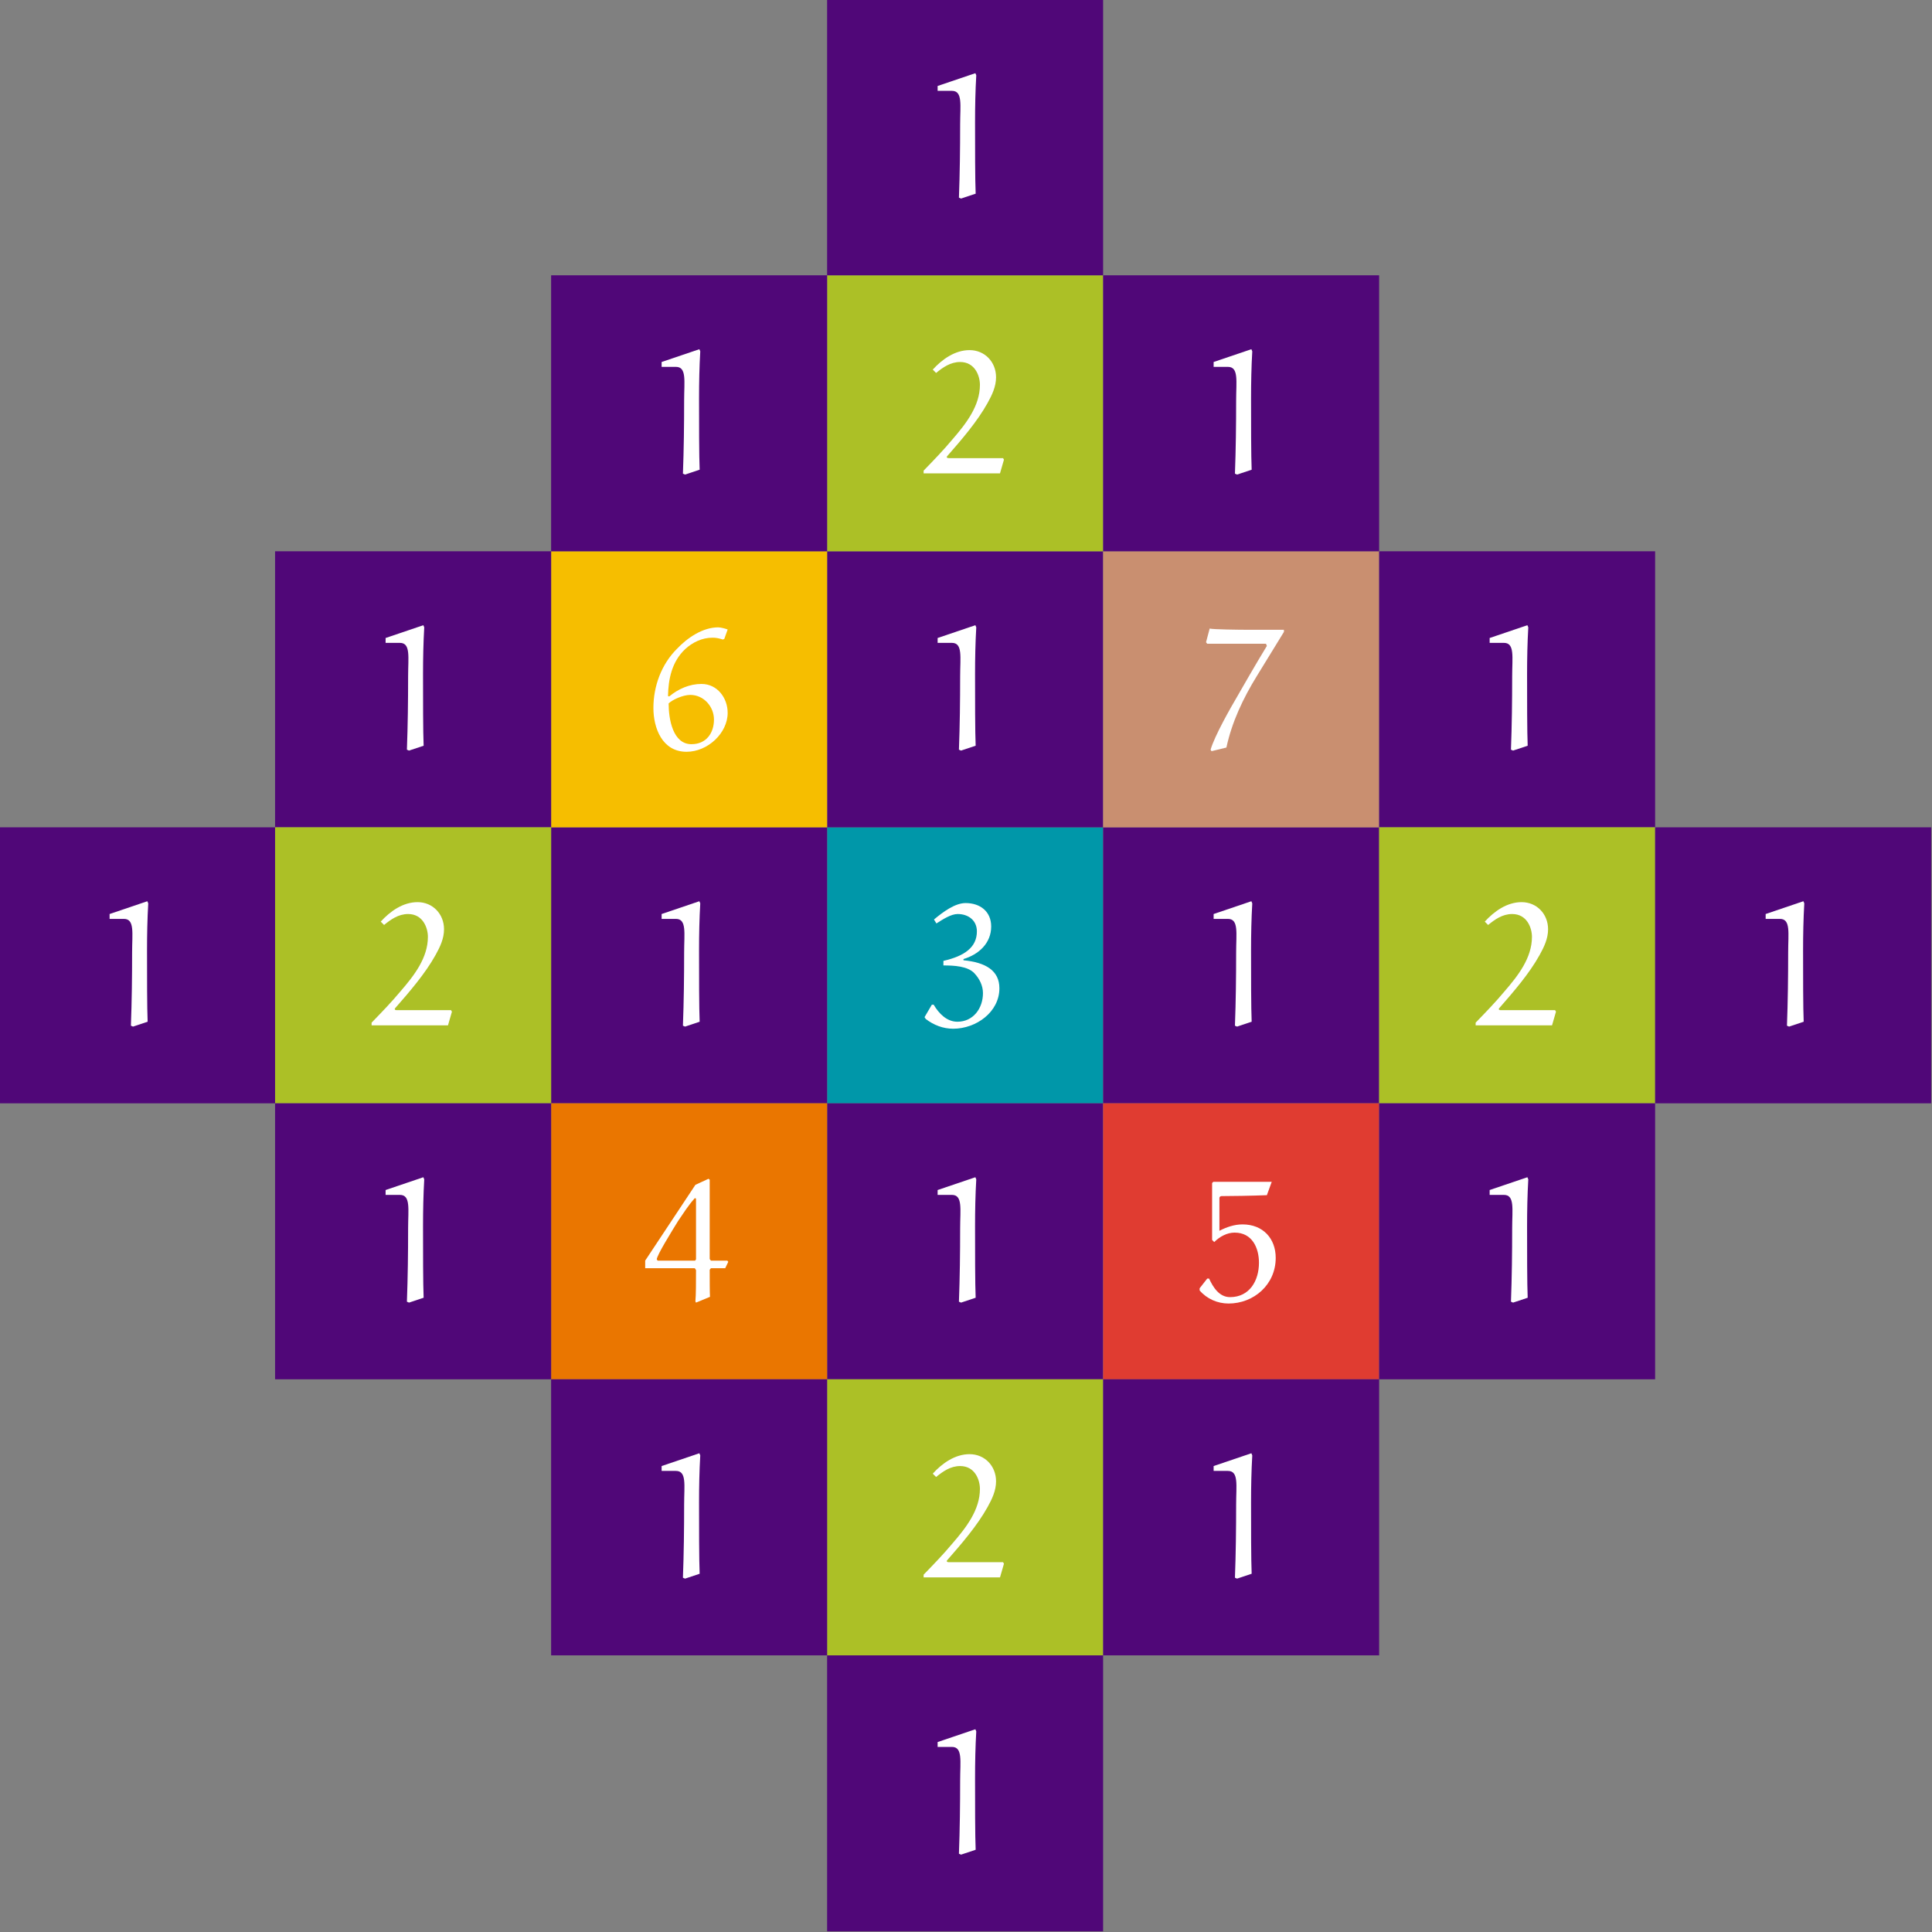 <?xml version="1.0" encoding="UTF-8"?>
<svg xmlns="http://www.w3.org/2000/svg" xmlns:xlink="http://www.w3.org/1999/xlink" width="99.21pt" height="99.21pt" viewBox="0 0 99.21 99.21" version="1.1">
<rect x="0" y="0" width="99.21" height="99.21" fill="#808080" stroke="none"/>
<defs>
<g>
<symbol overflow="visible" id="glyph0-0">
<path style="stroke:none;" d=""/>
</symbol>
<symbol overflow="visible" id="glyph0-1">
<path style="stroke:none;" d="M 2.156 -3.422 C 2.938 -3.656 3.578 -4.234 3.578 -5.094 C 3.578 -5.875 3 -6.297 2.266 -6.297 C 1.719 -6.297 1.109 -5.844 0.641 -5.453 L 0.766 -5.25 C 1.109 -5.469 1.516 -5.734 1.859 -5.734 C 2.406 -5.734 2.844 -5.406 2.844 -4.844 C 2.844 -4.031 2.219 -3.578 1.125 -3.328 L 1.125 -3.094 C 1.656 -3.094 2.375 -3.062 2.719 -2.688 C 2.984 -2.406 3.156 -2.047 3.156 -1.672 C 3.156 -0.891 2.656 -0.203 1.844 -0.203 C 1.297 -0.203 0.891 -0.625 0.625 -1.078 L 0.531 -1.078 L 0.156 -0.438 L 0.219 -0.344 C 0.625 -0.031 1.109 0.156 1.625 0.156 C 2.812 0.156 4 -0.703 4 -1.922 C 4 -2.828 3.297 -3.25 2.156 -3.359 Z M 2.156 -3.422 "/>
</symbol>
<symbol overflow="visible" id="glyph0-2">
<path style="stroke:none;" d="M 2.766 -6.391 L 0.828 -5.734 L 0.828 -5.484 L 1.562 -5.484 C 2.125 -5.484 1.984 -4.75 1.984 -3.766 C 1.984 -2.5 1.969 -1.25 1.922 0 L 2.031 0.047 L 2.781 -0.203 C 2.75 -0.875 2.75 -2.656 2.75 -3.875 C 2.75 -4.672 2.766 -5.484 2.812 -6.281 Z M 2.766 -6.391 "/>
</symbol>
<symbol overflow="visible" id="glyph0-3">
<path style="stroke:none;" d="M 4.234 -0.719 L 4.188 -0.797 L 1.422 -0.797 C 1.375 -0.797 1.297 -0.797 1.297 -0.859 C 1.297 -0.875 1.312 -0.875 1.312 -0.891 C 2.078 -1.766 2.859 -2.672 3.391 -3.625 C 3.625 -4.047 3.828 -4.469 3.828 -4.953 C 3.828 -5.734 3.25 -6.344 2.469 -6.344 C 1.719 -6.344 1.062 -5.875 0.578 -5.344 L 0.75 -5.172 C 1.094 -5.453 1.484 -5.734 1.984 -5.734 C 2.75 -5.734 3 -5.016 3 -4.562 C 3 -3.484 2.297 -2.578 1.594 -1.766 C 1.125 -1.203 0.625 -0.688 0.109 -0.156 L 0.109 -0.016 L 4.031 -0.016 Z M 4.234 -0.719 "/>
</symbol>
<symbol overflow="visible" id="glyph0-4">
<path style="stroke:none;" d="M 4.438 -6.047 L 4.438 -6.156 L 2.562 -6.156 C 2.156 -6.156 0.797 -6.172 0.625 -6.219 L 0.438 -5.516 L 0.5 -5.438 L 3.516 -5.438 L 3.562 -5.328 C 3.016 -4.438 2.141 -2.906 2.141 -2.906 C 1.656 -2.078 0.891 -0.734 0.672 0 L 0.719 0.078 L 1.484 -0.109 C 1.766 -1.422 2.344 -2.641 3.047 -3.781 Z M 4.438 -6.047 "/>
</symbol>
<symbol overflow="visible" id="glyph0-5">
<path style="stroke:none;" d="M 1.125 -5.328 C 1.125 -5.375 1.172 -5.422 1.234 -5.422 C 1.656 -5.422 2.797 -5.438 3.562 -5.469 L 3.812 -6.156 L 0.812 -6.156 L 0.75 -6.094 L 0.75 -3.172 L 0.859 -3.062 C 1.141 -3.344 1.516 -3.547 1.906 -3.547 C 2.828 -3.547 3.156 -2.734 3.156 -2 C 3.156 -1.078 2.672 -0.234 1.672 -0.234 C 1.109 -0.234 0.797 -0.75 0.594 -1.188 L 0.5 -1.188 L 0.109 -0.688 L 0.109 -0.578 C 0.484 -0.141 1.031 0.094 1.594 0.094 C 2.891 0.094 4.016 -0.875 4.016 -2.25 C 4.016 -3.25 3.359 -3.969 2.312 -3.969 C 1.891 -3.969 1.484 -3.828 1.125 -3.641 Z M 1.125 -5.328 "/>
</symbol>
<symbol overflow="visible" id="glyph0-6">
<path style="stroke:none;" d="M 4.219 -6.172 C 4.094 -6.219 3.859 -6.281 3.734 -6.281 C 2.938 -6.281 2.156 -5.75 1.609 -5.172 C 0.812 -4.375 0.406 -3.25 0.406 -2.141 C 0.406 -1.109 0.859 0.109 2.109 0.109 C 3.188 0.109 4.219 -0.844 4.219 -1.891 C 4.219 -2.656 3.688 -3.375 2.875 -3.375 C 2.266 -3.375 1.688 -3.125 1.219 -2.734 L 1.156 -2.75 C 1.172 -3.609 1.344 -4.516 2.047 -5.172 C 2.406 -5.5 2.891 -5.75 3.438 -5.75 C 3.625 -5.75 3.781 -5.719 3.969 -5.656 L 4.047 -5.688 Z M 1.188 -2.375 C 1.375 -2.562 1.922 -2.812 2.297 -2.812 C 3 -2.812 3.516 -2.203 3.516 -1.547 C 3.516 -0.859 3.125 -0.281 2.359 -0.281 C 1.406 -0.281 1.188 -1.562 1.188 -2.375 Z M 1.188 -2.375 "/>
</symbol>
<symbol overflow="visible" id="glyph0-7">
<path style="stroke:none;" d="M 3.234 -6.312 L 2.562 -6 L -0.016 -2.109 L -0.016 -1.719 L 2.531 -1.719 L 2.594 -1.625 C 2.594 -1.062 2.594 -0.328 2.562 -0.016 L 2.594 0.047 L 3.312 -0.25 C 3.297 -0.453 3.297 -1.156 3.297 -1.641 L 3.359 -1.719 L 4.094 -1.719 L 4.25 -2.047 L 4.203 -2.109 L 3.359 -2.109 L 3.297 -2.188 C 3.297 -3.578 3.297 -6.016 3.297 -6.266 Z M 2.594 -2.172 L 2.547 -2.109 L 0.625 -2.109 L 0.578 -2.172 C 0.578 -2.375 1.344 -3.609 1.672 -4.141 C 1.938 -4.531 2.203 -4.953 2.516 -5.297 C 2.516 -5.312 2.531 -5.312 2.562 -5.312 C 2.578 -5.312 2.594 -5.297 2.594 -5.25 Z M 2.594 -2.172 "/>
</symbol>
</g>
<clipPath id="clip1">
  <path d="M 42 85 L 57 85 L 57 99.211 L 42 99.211 Z M 42 85 "/>
</clipPath>
<clipPath id="clip2">
  <path d="M 84 42 L 99.211 42 L 99.211 57 L 84 57 Z M 84 42 "/>
</clipPath>
</defs>
<g id="surface1">
<path style=" stroke:none;fill-rule:nonzero;fill:rgb(0%,59.18%,66.209%);fill-opacity:1;" d="M 42.473 56.656 L 56.645 56.656 L 56.645 42.484 L 42.473 42.484 Z M 42.473 56.656 "/>
<g style="fill:rgb(100%,100%,100%);fill-opacity:1;">
  <use xlink:href="#glyph0-1" x="47.32" y="52.67"/>
</g>
<path style=" stroke:none;fill-rule:nonzero;fill:rgb(31.372%,2.742%,47.046%);fill-opacity:1;" d="M 42.473 42.484 L 56.645 42.484 L 56.645 28.309 L 42.473 28.309 Z M 42.473 42.484 "/>
<g style="fill:rgb(100%,100%,100%);fill-opacity:1;">
  <use xlink:href="#glyph0-2" x="47.32" y="38.496"/>
</g>
<path style=" stroke:none;fill-rule:nonzero;fill:rgb(67.577%,75.194%,14.989%);fill-opacity:1;" d="M 42.473 28.309 L 56.645 28.309 L 56.645 14.137 L 42.473 14.137 Z M 42.473 28.309 "/>
<g style="fill:rgb(100%,100%,100%);fill-opacity:1;">
  <use xlink:href="#glyph0-3" x="47.32" y="24.323"/>
</g>
<path style=" stroke:none;fill-rule:nonzero;fill:rgb(31.372%,2.742%,47.046%);fill-opacity:1;" d="M 42.473 14.137 L 56.645 14.137 L 56.645 -0.035 L 42.473 -0.035 Z M 42.473 14.137 "/>
<g style="fill:rgb(100%,100%,100%);fill-opacity:1;">
  <use xlink:href="#glyph0-2" x="47.32" y="10.149"/>
</g>
<path style=" stroke:none;fill-rule:nonzero;fill:rgb(31.372%,2.742%,47.046%);fill-opacity:1;" d="M 42.473 70.828 L 56.645 70.828 L 56.645 56.656 L 42.473 56.656 Z M 42.473 70.828 "/>
<g style="fill:rgb(100%,100%,100%);fill-opacity:1;">
  <use xlink:href="#glyph0-2" x="47.32" y="66.843"/>
</g>
<path style=" stroke:none;fill-rule:nonzero;fill:rgb(67.577%,75.194%,14.989%);fill-opacity:1;" d="M 42.473 85.004 L 56.645 85.004 L 56.645 70.828 L 42.473 70.828 Z M 42.473 85.004 "/>
<g style="fill:rgb(100%,100%,100%);fill-opacity:1;">
  <use xlink:href="#glyph0-3" x="47.32" y="81.017"/>
</g>
<g clip-path="url(#clip1)" clip-rule="nonzero">
<path style=" stroke:none;fill-rule:nonzero;fill:rgb(31.372%,2.742%,47.046%);fill-opacity:1;" d="M 42.473 99.176 L 56.645 99.176 L 56.645 85.004 L 42.473 85.004 Z M 42.473 99.176 "/>
</g>
<g style="fill:rgb(100%,100%,100%);fill-opacity:1;">
  <use xlink:href="#glyph0-2" x="47.32" y="95.19"/>
</g>
<path style=" stroke:none;fill-rule:nonzero;fill:rgb(31.372%,2.742%,47.046%);fill-opacity:1;" d="M 56.648 56.656 L 70.82 56.656 L 70.82 42.484 L 56.648 42.484 Z M 56.648 56.656 "/>
<g style="fill:rgb(100%,100%,100%);fill-opacity:1;">
  <use xlink:href="#glyph0-2" x="61.493" y="52.67"/>
</g>
<path style=" stroke:none;fill-rule:nonzero;fill:rgb(78.709%,56.25%,43.848%);fill-opacity:1;" d="M 56.648 42.484 L 70.82 42.484 L 70.82 28.309 L 56.648 28.309 Z M 56.648 42.484 "/>
<g style="fill:rgb(100%,100%,100%);fill-opacity:1;">
  <use xlink:href="#glyph0-4" x="61.493" y="38.496"/>
</g>
<path style=" stroke:none;fill-rule:nonzero;fill:rgb(31.372%,2.742%,47.046%);fill-opacity:1;" d="M 56.648 28.309 L 70.82 28.309 L 70.82 14.137 L 56.648 14.137 Z M 56.648 28.309 "/>
<g style="fill:rgb(100%,100%,100%);fill-opacity:1;">
  <use xlink:href="#glyph0-2" x="61.493" y="24.323"/>
</g>
<path style=" stroke:none;fill-rule:nonzero;fill:rgb(87.889%,23.535%,19.214%);fill-opacity:1;" d="M 56.648 70.828 L 70.82 70.828 L 70.82 56.656 L 56.648 56.656 Z M 56.648 70.828 "/>
<g style="fill:rgb(100%,100%,100%);fill-opacity:1;">
  <use xlink:href="#glyph0-5" x="61.493" y="66.843"/>
</g>
<path style=" stroke:none;fill-rule:nonzero;fill:rgb(31.372%,2.742%,47.046%);fill-opacity:1;" d="M 56.648 85.004 L 70.82 85.004 L 70.82 70.828 L 56.648 70.828 Z M 56.648 85.004 "/>
<g style="fill:rgb(100%,100%,100%);fill-opacity:1;">
  <use xlink:href="#glyph0-2" x="61.493" y="81.017"/>
</g>
<path style=" stroke:none;fill-rule:nonzero;fill:rgb(31.372%,2.742%,47.046%);fill-opacity:1;" d="M 28.301 56.656 L 42.473 56.656 L 42.473 42.484 L 28.301 42.484 Z M 28.301 56.656 "/>
<g style="fill:rgb(100%,100%,100%);fill-opacity:1;">
  <use xlink:href="#glyph0-2" x="33.147" y="52.67"/>
</g>
<path style=" stroke:none;fill-rule:nonzero;fill:rgb(96.484%,74.414%,0%);fill-opacity:1;" d="M 28.301 42.484 L 42.473 42.484 L 42.473 28.309 L 28.301 28.309 Z M 28.301 42.484 "/>
<g style="fill:rgb(100%,100%,100%);fill-opacity:1;">
  <use xlink:href="#glyph0-6" x="33.147" y="38.496"/>
</g>
<path style=" stroke:none;fill-rule:nonzero;fill:rgb(31.372%,2.742%,47.046%);fill-opacity:1;" d="M 28.301 28.309 L 42.473 28.309 L 42.473 14.137 L 28.301 14.137 Z M 28.301 28.309 "/>
<g style="fill:rgb(100%,100%,100%);fill-opacity:1;">
  <use xlink:href="#glyph0-2" x="33.147" y="24.323"/>
</g>
<path style=" stroke:none;fill-rule:nonzero;fill:rgb(91.797%,46.263%,0%);fill-opacity:1;" d="M 28.301 70.828 L 42.473 70.828 L 42.473 56.656 L 28.301 56.656 Z M 28.301 70.828 "/>
<g style="fill:rgb(100%,100%,100%);fill-opacity:1;">
  <use xlink:href="#glyph0-7" x="33.147" y="66.843"/>
</g>
<path style=" stroke:none;fill-rule:nonzero;fill:rgb(31.372%,2.742%,47.046%);fill-opacity:1;" d="M 28.301 85.004 L 42.473 85.004 L 42.473 70.828 L 28.301 70.828 Z M 28.301 85.004 "/>
<g style="fill:rgb(100%,100%,100%);fill-opacity:1;">
  <use xlink:href="#glyph0-2" x="33.147" y="81.017"/>
</g>
<path style=" stroke:none;fill-rule:nonzero;fill:rgb(31.372%,2.742%,47.046%);fill-opacity:1;" d="M 70.82 42.484 L 84.992 42.484 L 84.992 28.309 L 70.82 28.309 Z M 70.82 42.484 "/>
<g style="fill:rgb(100%,100%,100%);fill-opacity:1;">
  <use xlink:href="#glyph0-2" x="75.667" y="38.496"/>
</g>
<path style=" stroke:none;fill-rule:nonzero;fill:rgb(67.577%,75.194%,14.989%);fill-opacity:1;" d="M 70.82 56.656 L 84.992 56.656 L 84.992 42.484 L 70.82 42.484 Z M 70.82 56.656 "/>
<g style="fill:rgb(100%,100%,100%);fill-opacity:1;">
  <use xlink:href="#glyph0-3" x="75.667" y="52.67"/>
</g>
<path style=" stroke:none;fill-rule:nonzero;fill:rgb(31.372%,2.742%,47.046%);fill-opacity:1;" d="M 70.82 70.828 L 84.992 70.828 L 84.992 56.656 L 70.82 56.656 Z M 70.82 70.828 "/>
<g style="fill:rgb(100%,100%,100%);fill-opacity:1;">
  <use xlink:href="#glyph0-2" x="75.667" y="66.843"/>
</g>
<path style=" stroke:none;fill-rule:nonzero;fill:rgb(31.372%,2.742%,47.046%);fill-opacity:1;" d="M 14.125 42.484 L 28.301 42.484 L 28.301 28.309 L 14.125 28.309 Z M 14.125 42.484 "/>
<g style="fill:rgb(100%,100%,100%);fill-opacity:1;">
  <use xlink:href="#glyph0-2" x="18.973" y="38.496"/>
</g>
<path style=" stroke:none;fill-rule:nonzero;fill:rgb(67.577%,75.194%,14.989%);fill-opacity:1;" d="M 14.125 56.656 L 28.301 56.656 L 28.301 42.484 L 14.125 42.484 Z M 14.125 56.656 "/>
<g style="fill:rgb(100%,100%,100%);fill-opacity:1;">
  <use xlink:href="#glyph0-3" x="18.973" y="52.67"/>
</g>
<path style=" stroke:none;fill-rule:nonzero;fill:rgb(31.372%,2.742%,47.046%);fill-opacity:1;" d="M 14.125 70.828 L 28.301 70.828 L 28.301 56.656 L 14.125 56.656 Z M 14.125 70.828 "/>
<g style="fill:rgb(100%,100%,100%);fill-opacity:1;">
  <use xlink:href="#glyph0-2" x="18.973" y="66.843"/>
</g>
<g clip-path="url(#clip2)" clip-rule="nonzero">
<path style=" stroke:none;fill-rule:nonzero;fill:rgb(31.372%,2.742%,47.046%);fill-opacity:1;" d="M 84.992 56.656 L 99.168 56.656 L 99.168 42.484 L 84.992 42.484 Z M 84.992 56.656 "/>
</g>
<g style="fill:rgb(100%,100%,100%);fill-opacity:1;">
  <use xlink:href="#glyph0-2" x="89.84" y="52.67"/>
</g>
<path style=" stroke:none;fill-rule:nonzero;fill:rgb(31.372%,2.742%,47.046%);fill-opacity:1;" d="M -0.047 56.656 L 14.125 56.656 L 14.125 42.484 L -0.047 42.484 Z M -0.047 56.656 "/>
<g style="fill:rgb(100%,100%,100%);fill-opacity:1;">
  <use xlink:href="#glyph0-2" x="4.8" y="52.67"/>
</g>
</g>
</svg>
